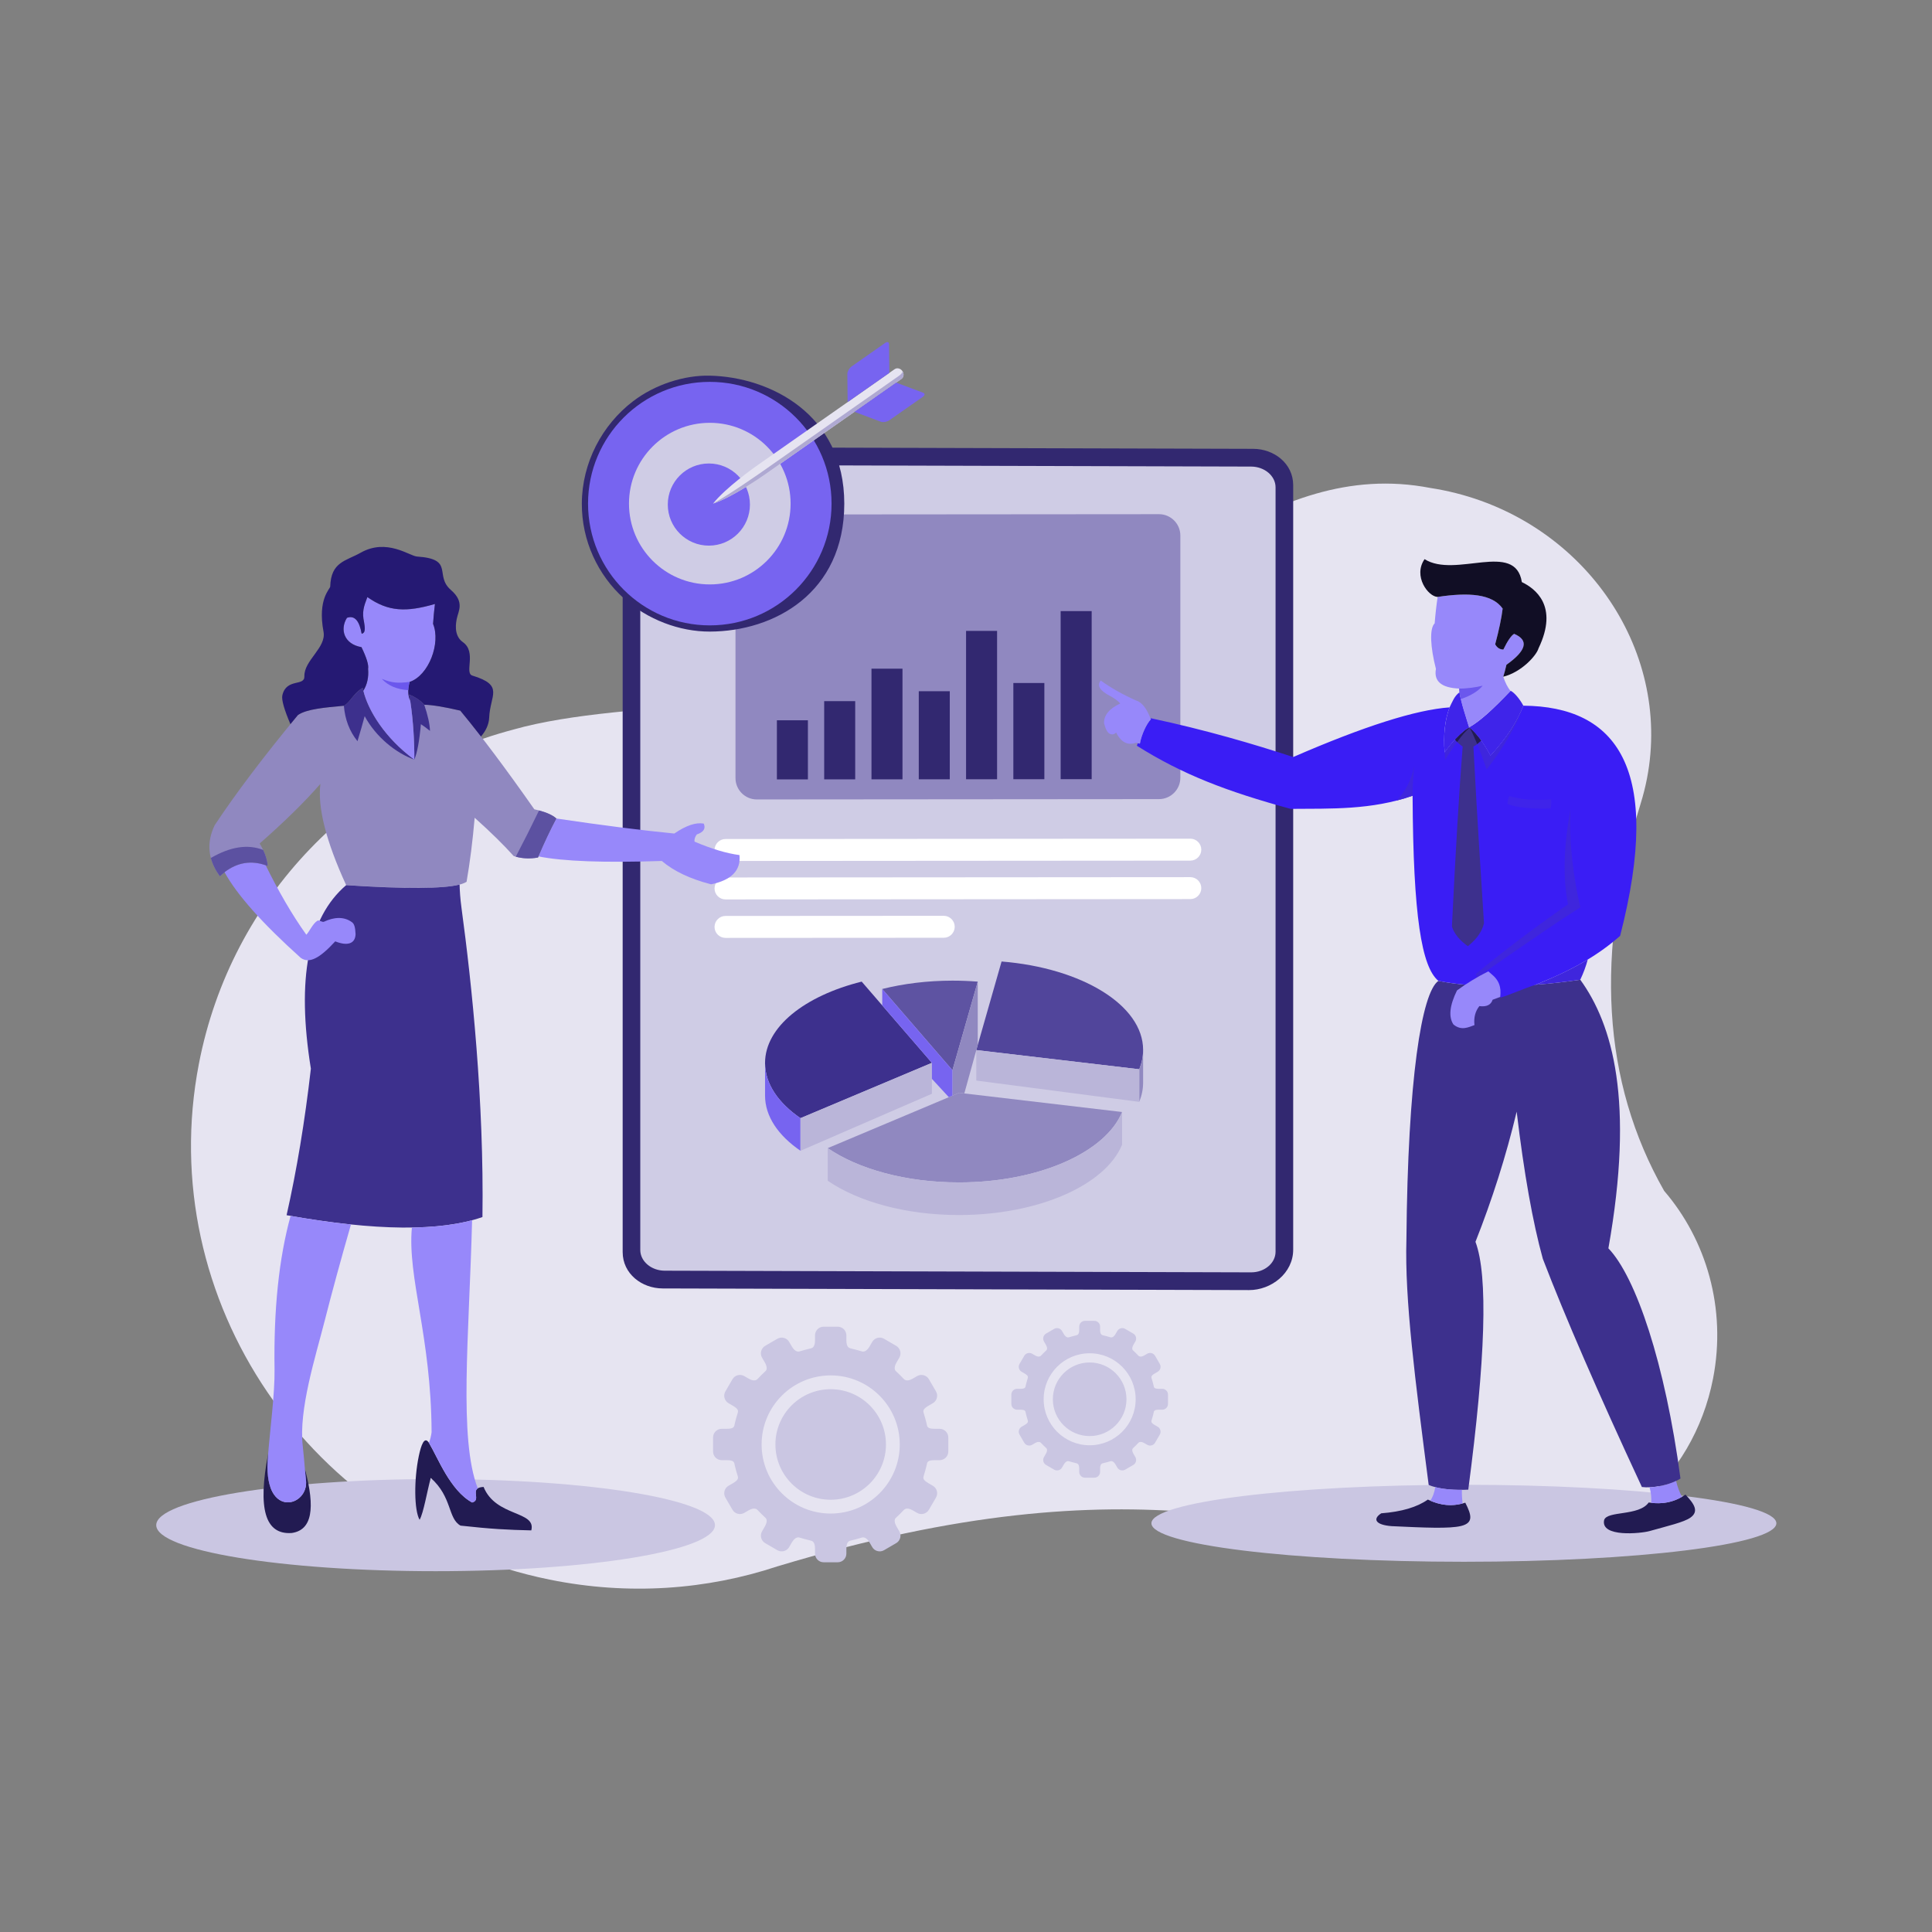 <svg xmlns="http://www.w3.org/2000/svg" enable-background="new 0 0 2000 2000" viewBox="0 0 2000 2000" id="Performancemanagement"><rect x="0" y="0" width="2000" height="2000" fill="#808080" stroke="none"/><path fill="#e6e4f1" fill-rule="evenodd" d="M1722.65,1232.69c43.78,50.89,64.73,121.83,50.76,194.08c-20.58,106.43-110.13,180.61-210.69,182.26
			l-0.01,0.02l-0.22-0.01c-10.1,0.15-20.3-0.43-30.56-1.77c-198.04-15.38-347.01-100.45-727.08,14.2l-0.01-0.01
			c-73.32,24.32-154.16,30.35-235.94,13.74c-247.77-50.34-410.3-289.4-363.01-533.95c33.58-173.7,164-303.43,325.53-345.99l0-0.03
			c119.54-33.61,316.35-16.39,501.96-76.28c161.02-51.95,277.89-206.6,447.27-173.82c4.47,0.69,8.96,1.48,13.45,2.39
			c142.7,28.99,237.1,162.57,210.85,298.34c-1.68,8.66-3.81,17.12-6.36,25.37l0.01,0c-48.04,154.95-40.02,288.77,24.06,401.44
			L1722.65,1232.69z" clip-rule="evenodd" class="colorede4f1 svgShape"></path><path fill="#322870" fill-rule="evenodd" d="M690.33,462.92c-22.99-0.07-45.75,17.45-45.75,41.87v791.35c0,22.54,19.9,37.59,41.32,37.65l607.06,1.71
			c22.99,0.07,45.75-17.45,45.75-41.87V502.28c0-22.54-19.9-37.59-41.32-37.65L690.33,462.92z" clip-rule="evenodd" class="color2b2870 svgShape"></path><path fill="#cfcce5" fill-rule="evenodd" d="M688.11,481.29l607.06,1.71c13.91,0.04,25.29,9.69,25.29,21.46v791.35c0,11.76-11.38,21.36-25.29,21.32
			l-607.06-1.71c-13.91-0.04-25.29-9.69-25.29-21.46V502.61C662.82,490.85,674.2,481.25,688.11,481.29z" clip-rule="evenodd" class="colord7cce5 svgShape"></path><path fill="#ffffff" fill-rule="evenodd" d="M976.96,970.77l-225.91,0.14c-6.25,0-11.36-5.11-11.36-11.36v0c0-6.25,5.11-11.37,11.36-11.37l225.91-0.14
			c6.25,0,11.36,5.1,11.36,11.36l0,0C988.33,965.65,983.22,970.77,976.96,970.77L976.96,970.77z M1232.22,890.92l-481.17,0.34
			c-6.25,0-11.36-5.1-11.36-11.35v0c0-6.25,5.11-11.36,11.36-11.37l481.17-0.34c6.25,0,11.36,5.1,11.36,11.35v0
			C1243.58,885.8,1238.47,890.91,1232.22,890.92L1232.22,890.92z M1232.22,930.74l-481.17,0.34c-6.25,0.01-11.36-5.1-11.36-11.35v0
			c0-6.25,5.11-11.37,11.36-11.37l481.17-0.34c6.25,0,11.36,5.1,11.36,11.35v0C1243.58,925.63,1238.47,930.74,1232.22,930.74z" clip-rule="evenodd" class="colorffffff svgShape"></path><path fill="#9088c0" fill-rule="evenodd" d="M783.45,532.61l416.37-0.33c12.14-0.01,22.07,9.91,22.07,22.05v250.83c0,12.14-9.93,22.08-22.07,22.09
			l-416.37,0.33c-12.14,0.01-22.07-9.91-22.07-22.06V554.7C761.38,542.56,771.31,532.62,783.45,532.61z" clip-rule="evenodd" class="color9488c0 svgShape"></path><rect width="32.1" height="61.2" x="804.24" y="745.63" fill="#322870" fill-rule="evenodd" clip-rule="evenodd" class="color2b2870 svgShape"></rect><rect width="32.11" height="80.97" x="853.19" y="725.82" fill="#322870" fill-rule="evenodd" clip-rule="evenodd" class="color2b2870 svgShape"></rect><rect width="32.1" height="114.54" x="902.15" y="692.22" fill="#322870" fill-rule="evenodd" clip-rule="evenodd" class="color2b2870 svgShape"></rect><rect width="32.1" height="91.17" x="951.11" y="715.55" fill="#322870" fill-rule="evenodd" clip-rule="evenodd" class="color2b2870 svgShape"></rect><rect width="32.11" height="153.58" x="1000.07" y="653.1" fill="#322870" fill-rule="evenodd" clip-rule="evenodd" class="color2b2870 svgShape"></rect><rect width="32.1" height="99.6" x="1049.02" y="707.04" fill="#322870" fill-rule="evenodd" clip-rule="evenodd" class="color2b2870 svgShape"></rect><rect width="32.11" height="173.99" x="1097.98" y="632.61" fill="#322870" fill-rule="evenodd" clip-rule="evenodd" class="color2b2870 svgShape"></rect><path fill="#9088c0" fill-rule="evenodd" d="M1161.6,1151.15l-168.69-19.86l-136.03,57.25c31.62,21.64,80.8,35.53,136.03,35.48
			C1075.51,1223.96,1144.58,1192.77,1161.6,1151.15z" clip-rule="evenodd" class="color9488c0 svgShape"></path><path fill="#3d308d" fill-rule="evenodd" d="M828.66,1157.51l136.03-57.26l-72.68-84.09c-59.07,14.78-100.03,46.95-100.03,84.23
			C791.98,1121.95,805.68,1141.78,828.66,1157.51z" clip-rule="evenodd" class="color38308d svgShape"></path><path fill="#51459b" fill-rule="evenodd" d="M1010.64,1087.03l168.69,19.86c2.63-6.44,4.02-13.13,4.02-19.99c0-46.44-63.57-84.85-146.52-91.56
			L1010.64,1087.03z" clip-rule="evenodd" class="color47459b svgShape"></path><path fill="#5e53a2" fill-rule="evenodd" d="M985.97,1107.9l26.19-91.7c-8.54-0.69-17.29-1.05-26.19-1.04c-25.96,0.02-50.59,3.12-72.68,8.64
			L985.97,1107.9z" clip-rule="evenodd" class="color5a53a2 svgShape"></path><path fill="#7764f0" fill-rule="evenodd" d="M828.66,1157.51c-22.98-15.73-36.68-35.56-36.68-57.12v33.76c0,21.56,13.7,41.39,36.68,57.12V1157.51z" clip-rule="evenodd" class="color8071b3 svgShape"></path><path fill="#bab5d9" fill-rule="evenodd" d="M1161.6,1151.15c-17.02,41.62-86.09,72.82-168.69,72.88c-55.24,0.04-104.42-13.84-136.03-35.48v33.76
			c31.62,21.64,80.8,35.53,136.03,35.48c82.6-0.07,151.66-31.26,168.69-72.88V1151.15z" clip-rule="evenodd" class="colorc2b5d9 svgShape"></path><path fill="#9088c0" fill-rule="evenodd" d="M1179.33,1106.89v33.76c2.63-6.44,4.02-13.13,4.02-19.99v-33.76
			C1183.35,1093.76,1181.96,1100.45,1179.33,1106.89z" clip-rule="evenodd" class="color9488c0 svgShape"></path><polygon fill="#bab5d9" fill-rule="evenodd" points="1179.33 1106.89 1010.64 1087.03 1010.64 1118.6 1179.33 1140.65" clip-rule="evenodd" class="colorc2b5d9 svgShape"></polygon><polygon fill="#bab5d9" fill-rule="evenodd" points="828.66 1191.28 964.7 1132.26 964.7 1100.26 828.66 1157.51" clip-rule="evenodd" class="colorc2b5d9 svgShape"></polygon><polygon fill="#9088c0" fill-rule="evenodd" points="998.25 1131.92 1010.64 1087.2 1010.64 1087.03 1012.16 1081.72 1012.16 1016.2 985.97 1107.9 985.97 1134.21 992.91 1131.29" clip-rule="evenodd" class="color9488c0 svgShape"></polygon><polygon fill="#7764f0" fill-rule="evenodd" points="985.97 1107.9 913.29 1023.8 913.29 1040.77 964.7 1100.26 964.7 1116.8 982.22 1135.79 985.97 1134.21" clip-rule="evenodd" class="color8071b3 svgShape"></polygon><ellipse cx="450.93" cy="1578.81" fill="#cac6e2" fill-rule="evenodd" clip-rule="evenodd" rx="289.2" ry="47.68" class="colord1c6e2 svgShape"></ellipse><path fill="#cac6e2" fill-rule="evenodd" d="M804.71 1385.89l-12.61 7.33c-4.25 2.47-5.7 7.97-3.23 12.22l2.78 4.78c3.28 5.64 1.85 8.2.83 9.11-2.8 2.51-5.4 5.24-8.01 7.95-.77.8-3.2 3.52-9.61-.2l-4.39-2.55c-4.25-2.47-9.75-1.02-12.22 3.23l-7.33 12.6c-2.47 4.25-1.02 9.75 3.23 12.22l4.35 2.53c6.01 3.49 5.85 5.29 5.09 7.83-1.05 3.5-2.17 7-2.93 10.62-.68 3.22-.37 5.53-8.55 5.53h-5.01c-4.92 0-8.94 4.01-8.94 8.94v14.58c0 4.92 4.01 8.94 8.94 8.94h5.01c8.17 0 7.87 2.31 8.55 5.53.76 3.62 1.89 7.12 2.93 10.62.76 2.55.92 4.34-5.09 7.83l-4.35 2.53c-4.25 2.47-5.71 7.97-3.23 12.22l7.33 12.61c2.47 4.25 7.97 5.7 12.22 3.23l4.39-2.55c6.41-3.73 8.84-1 9.61-.2 2.61 2.72 5.21 5.44 8.01 7.95 1.02.91 2.45 3.47-.83 9.11l-2.78 4.78c-2.47 4.25-1.02 9.75 3.23 12.22l12.61 7.33c4.25 2.47 9.75 1.02 12.22-3.23l2.78-4.77c3.33-5.73 6.61-5.5 8-5.06 4.02 1.28 7.73 2.11 11.88 3.19 1.52.39 4.11 1.5 4.11 8.32v5.11c0 4.92 4.01 8.94 8.94 8.94h14.58c4.92 0 8.94-4.01 8.94-8.94v-5.11c0-6.82 2.6-7.93 4.11-8.32 4.15-1.08 7.86-1.91 11.88-3.19 1.39-.44 4.66-.67 8 5.06l2.77 4.77c2.47 4.25 7.97 5.71 12.22 3.23l12.61-7.33c4.25-2.47 5.7-7.97 3.23-12.22l-2.78-4.78c-3.28-5.64-1.85-8.2-.83-9.11 2.8-2.51 5.4-5.24 8.01-7.95.77-.8 3.2-3.52 9.61.2l4.39 2.55c4.25 2.47 9.75 1.02 12.22-3.23l7.33-12.61c2.47-4.25 1.02-9.75-3.24-12.22l-4.35-2.53c-6.01-3.49-5.85-5.28-5.09-7.83 1.05-3.5 2.17-7 2.93-10.62.68-3.22.37-5.53 8.55-5.53h5.01c4.92 0 8.94-4.01 8.94-8.94v-14.58c0-4.92-4.01-8.94-8.94-8.94h-5.01c-8.17 0-7.87-2.31-8.55-5.53-.76-3.62-1.89-7.12-2.93-10.62-.76-2.55-.91-4.34 5.09-7.83l4.35-2.53c4.25-2.47 5.71-7.97 3.24-12.22l-7.33-12.6c-2.47-4.25-7.97-5.7-12.22-3.23l-4.39 2.55c-6.41 3.73-8.84 1-9.61.2-2.61-2.71-5.21-5.44-8.01-7.95-1.02-.91-2.45-3.47.83-9.11l2.78-4.78c2.47-4.25 1.02-9.75-3.23-12.22l-12.61-7.33c-4.25-2.47-9.75-1.02-12.22 3.23l-2.77 4.77c-3.34 5.73-6.61 5.5-8 5.06-4.02-1.28-7.73-2.11-11.88-3.19-1.51-.39-4.11-1.5-4.11-8.32v-5.12c0-4.92-4.01-8.94-8.94-8.94h-14.58c-4.92 0-8.94 4.01-8.94 8.94v5.12c0 6.82-2.59 7.93-4.11 8.32-4.15 1.08-7.86 1.91-11.88 3.19-1.38.44-4.66.67-8-5.06l-2.78-4.77C814.46 1384.87 808.96 1383.42 804.71 1385.89L804.71 1385.89zM859.92 1438.1c31.6 0 57.22 25.62 57.22 57.22 0 31.6-25.62 57.22-57.22 57.22-31.6 0-57.21-25.62-57.21-57.22C802.7 1463.72 828.32 1438.1 859.92 1438.1L859.92 1438.1zM859.92 1423.81c39.5 0 71.51 32.02 71.51 71.51 0 39.49-32.02 71.51-71.51 71.51-39.49 0-71.51-32.02-71.51-71.51C788.4 1455.82 820.42 1423.81 859.92 1423.81zM1091.25 1375.65l-8.39 4.88c-2.83 1.65-3.8 5.31-2.15 8.14l1.85 3.18c2.19 3.76 1.23 5.46.55 6.06-1.87 1.67-3.6 3.49-5.34 5.29-.51.53-2.13 2.35-6.4-.13l-2.93-1.7c-2.83-1.65-6.49-.68-8.14 2.15l-4.88 8.39c-1.65 2.83-.68 6.49 2.15 8.14l2.9 1.68c4 2.33 3.9 3.52 3.39 5.22-.7 2.33-1.44 4.66-1.95 7.07-.45 2.15-.25 3.68-5.69 3.68h-3.33c-3.28 0-5.95 2.67-5.95 5.95v9.71c0 3.28 2.67 5.95 5.95 5.95h3.33c5.44 0 5.24 1.53 5.69 3.68.51 2.41 1.26 4.74 1.95 7.07.51 1.7.61 2.89-3.39 5.22l-2.9 1.68c-2.83 1.65-3.8 5.31-2.15 8.14l4.88 8.39c1.65 2.83 5.31 3.8 8.14 2.15l2.93-1.7c4.27-2.48 5.89-.67 6.4-.13 1.74 1.81 3.47 3.62 5.34 5.3.68.61 1.63 2.31-.55 6.06l-1.85 3.18c-1.65 2.83-.68 6.49 2.15 8.14l8.39 4.88c2.83 1.65 6.49.68 8.14-2.15l1.85-3.18c2.22-3.82 4.4-3.66 5.32-3.37 2.68.85 5.15 1.4 7.91 2.12 1.01.26 2.74 1 2.74 5.54v3.41c0 3.28 2.67 5.95 5.95 5.95h9.71c3.28 0 5.95-2.67 5.95-5.95v-3.41c0-4.55 1.73-5.28 2.74-5.54 2.76-.72 5.24-1.27 7.91-2.12.92-.29 3.11-.44 5.32 3.37l1.85 3.18c1.65 2.83 5.31 3.8 8.14 2.15l8.39-4.88c2.83-1.65 3.8-5.31 2.15-8.14l-1.85-3.18c-2.18-3.76-1.23-5.46-.55-6.06 1.87-1.67 3.6-3.49 5.34-5.3.51-.53 2.13-2.35 6.4.13l2.93 1.7c2.83 1.65 6.49.68 8.14-2.15l4.88-8.39c1.65-2.83.68-6.49-2.15-8.14l-2.9-1.68c-4-2.33-3.9-3.52-3.39-5.22.7-2.33 1.44-4.66 1.95-7.07.45-2.15.25-3.68 5.69-3.68h3.34c3.28 0 5.95-2.67 5.95-5.95v-9.71c0-3.28-2.67-5.95-5.95-5.95h-3.34c-5.44 0-5.24-1.53-5.69-3.68-.51-2.41-1.26-4.74-1.95-7.07-.51-1.7-.61-2.89 3.39-5.22l2.9-1.68c2.83-1.65 3.8-5.31 2.15-8.14l-4.88-8.39c-1.65-2.83-5.31-3.8-8.14-2.15l-2.93 1.7c-4.27 2.48-5.89.67-6.4.13-1.74-1.81-3.47-3.62-5.34-5.29-.68-.61-1.63-2.31.55-6.06l1.85-3.18c1.65-2.83.68-6.49-2.15-8.14l-8.39-4.88c-2.83-1.65-6.49-.68-8.14 2.15l-1.85 3.18c-2.22 3.81-4.4 3.66-5.32 3.37-2.68-.85-5.15-1.4-7.91-2.12-1.01-.26-2.74-1-2.74-5.54v-3.41c0-3.28-2.67-5.95-5.95-5.95h-9.71c-3.28 0-5.95 2.67-5.95 5.95v3.41c0 4.55-1.73 5.28-2.74 5.54-2.76.72-5.23 1.27-7.91 2.12-.92.29-3.1.44-5.32-3.37l-1.85-3.18C1097.74 1374.97 1094.08 1374.01 1091.25 1375.65L1091.25 1375.65zM1128.01 1410.42c21.04 0 38.1 17.06 38.1 38.1 0 21.04-17.06 38.1-38.1 38.1-21.04 0-38.1-17.06-38.1-38.1C1089.91 1427.48 1106.97 1410.42 1128.01 1410.42L1128.01 1410.42zM1128.01 1400.9c26.3 0 47.62 21.32 47.62 47.62 0 26.3-21.32 47.62-47.62 47.62s-47.62-21.32-47.62-47.62C1080.39 1422.22 1101.71 1400.9 1128.01 1400.9zM1515.42 1537.04c178.65 0 323.47 17.84 323.47 39.85 0 22.01-144.82 39.85-323.47 39.85-178.65 0-323.47-17.84-323.47-39.85C1191.95 1554.88 1336.78 1537.04 1515.42 1537.04z" clip-rule="evenodd" class="colord1c6e2 svgShape"></path><path fill="#3d308d" fill-rule="evenodd" d="M1489.01,1015.4c-17.24,12.01-31.68,101.27-33.09,267.78c-1.84,62.47,9.01,145.22,23.04,254
			c11.44,4.9,28.22,5.57,40.99,4.89c17.79-134.99,20.7-221.19,7.45-256.55c17.2-43.42,31.64-88.62,42.65-134.72
			c7.64,63.98,16.67,114.75,27.08,152.31c23.07,60.13,57.26,138.87,102.55,236.24c10.48,1.42,29.1-1.73,39.94-8.8
			c-15.84-119.12-46.11-208.63-74.62-238.29c27.11-152.25,4.55-231.54-29.1-278.06C1575.87,1023.14,1523.75,1022.52,1489.01,1015.4z
			" clip-rule="evenodd" class="color38308d svgShape"></path><path fill="#3a1df5" fill-rule="evenodd" d="M1677.13,968.8c44.91-174.1-4-237.51-100.19-238.28c-6.35,16.9-17.7,34.18-34.06,51.84
			c-6.75-12.9-14.08-22.72-22-29.45c-8.45,5.54-16.91,14.23-25.39,26.07c-1.47-18.03,0.22-33.6,5.08-46.7
			c-34.6,2.4-88.55,19.53-161.85,51.4c-40.27-13.26-90.8-28.16-147.57-40.21l-0.19,0.15l0.39,1.03
			c-4.47,4.53-9.76,16.02-11.37,25.16c-0.91-0.24-1.48-0.39-2.16-0.56l-0.95,2.73c47.39,29.9,93.5,47.43,159.16,65.36
			c41.69-0.34,83.83,1.3,126.28-13.61c0.61,125.21,9.42,177.28,26.69,191.66c16.55,3.39,37.06,5.31,60.49,5.42
			c1.54,2.84,2.66,7.48,3.79,11.95c11.02-3.42,23.15-9.06,36.51-13.4l3.67-1.49C1630.29,1002.96,1655.73,987.71,1677.13,968.8z" clip-rule="evenodd" class="colorf59b1d svgShape"></path><path fill="#221b52" fill-rule="evenodd" d="M1440.52,1579.86c34.31,1.6,59.95,2.8,72.02-0.19c13.02-3.23,10.87-11.18,4.32-24.1
			c-12.84,4.2-25.75,3.12-38.76-3.22c-11.15,7.88-27.24,12.62-48.24,14.22C1420.65,1572.52,1423.87,1578.53,1440.52,1579.86
			L1440.52,1579.86z M1707.62,1584.96c19.03-5.38,35.43-9.09,42.25-13.88c9.13-6.43,4.18-14.13-5.12-23.86
			c-11.07,7.74-23.74,10.45-38.03,8.16c-10.09,14.33-42.88,8.31-46.11,18.12C1656.59,1591.77,1698.87,1587.43,1707.62,1584.96z" clip-rule="evenodd" class="color1b2452 svgShape"></path><path fill="#3f26dd" fill-rule="evenodd" d="M1643.63,993.31c-15.62,9.42-33.51,17.89-53.83,26.06c14.69-1.08,30.12-2.78,46.1-5.16
			C1639.27,1007.05,1641.79,1000.3,1643.63,993.31L1643.63,993.31z M1496.02,786.58c3.77-6.35,8.05-12.66,12.41-18.49
			c-0.87-0.87-1.59-1.7-2.15-2.48c-3.58,3.88-7.17,8.32-10.75,13.33C1495.63,781.54,1495.79,784.09,1496.02,786.58L1496.02,786.58z
			 M1462.33,823.74c-0.17-7.24,0.39-17.45,1.68-30.62c-2.99,14.3-9.03,26.17-18.14,35.61
			C1451.35,827.32,1456.83,825.66,1462.33,823.74L1462.33,823.74z M1542.89,782.36c-3.09-5.9-6.3-11.16-9.63-15.77
			c-0.63,0.53-2.04,2.08-4.07,3.68c3.12,7.62,6.52,16.67,9.78,26.22c16.25-20.43,31.66-46.43,37.97-65.98
			C1570.59,747.42,1559.24,764.7,1542.89,782.36L1542.89,782.36z M1549.5,1020.82c-10.82-0.05-21.02-0.49-30.49-1.28
			c3.3-3.34,6.68-6.17,10.13-8.5l-1.53-2.69c22.87-19,57.91-46.15,95.6-72.2c-5.43-27.06-4.57-59.93,2.58-98.62
			c-1.92,34,3.42,73.49,10.19,101.76c-21.68,13.64-49.97,32.99-98.35,66.62C1542.19,1009.76,1546.14,1014.73,1549.5,1020.82z" clip-rule="evenodd" class="colordd6b26 svgShape"></path><path fill="#3d308d" fill-rule="evenodd" d="M1536.2,955.52c-3.18-49.02-7.05-108.68-10.93-182.7c4.12-2.09,7.01-5.41,7.99-6.23
			c-3.95-5.47-8.07-10.03-12.37-13.68c-4.86,3.19-9.73,7.42-14.6,12.69c1.5,2.1,4.12,4.51,7.86,7.26
			c-3.61,45.55-7.32,107.63-11.12,186.22c2.07,7.29,8.36,14.74,16.5,20.39C1524.84,975.18,1533.69,967.29,1536.2,955.52z" clip-rule="evenodd" class="color38308d svgShape"></path><path fill="#3f24ea" fill-rule="evenodd" d="M1542.89 782.36c16.35-17.66 27.7-34.94 34.06-51.84-3.57-6.75-9.19-13.52-13.13-15.43-19.02 19.85-31.12 30.95-42.73 37.7-.07.04-.13.08-.2.12-.15-.53-.3-1.06-.46-1.59-3.06-10.48-7.5-22.63-9.43-34.73-5.47 3.88-7.43 9.77-10.41 15.68-4.86 13.1-6.55 28.67-5.08 46.7 3.6-5.03 7.19-9.48 10.78-13.37 4.87-5.28 9.74-9.5 14.6-12.69 4.3 3.65 8.42 8.21 12.37 13.68C1536.59 771.2 1539.8 776.46 1542.89 782.36zM1605.25 836.88c.62-2.74.8-5.87.54-9.4-16.13 1.41-30.6.34-43.32-3.39-1.36 2.57-1.96 5.34-1.8 8.31C1570.46 836.06 1585.33 837.56 1605.25 836.88z" clip-rule="evenodd" class="colorea7924 svgShape"></path><path fill="#9788fa" fill-rule="evenodd" d="M1563.62,715.2c-2.95-3.67-5.44-8.55-7.46-14.66c1.07-3.26,2.17-7.38,3.31-12.36
			c20.82-14.81,23.48-25.48,7.97-32.03c-3.05,1.8-6.78,7.23-11.17,16.28c-3.66-0.07-6.48-1.88-8.45-5.44
			c4.04-15.2,6.61-27.53,7.73-36.99c-10.75-15.25-35.14-16.93-67.29-12.07c-1.31,8.62-2.34,17.73-3.09,27.35
			c-5.59,5.37-4.43,24.83,1.3,47.15c-2.35,12.81,5.68,19.61,24.08,20.38l0.26,3.9c1.93,12.1,6.37,24.24,9.43,34.73l0.66,1.48
			C1532.49,746.16,1544.59,735.06,1563.62,715.2z" clip-rule="evenodd" class="colorfab688 svgShape"></path><path fill="#110e25" fill-rule="evenodd" d="M1488.25,617.93c32.15-4.87,56.54-3.18,67.29,12.07c-1.12,9.45-3.69,21.78-7.73,36.99
			c1.97,3.56,4.79,5.37,8.45,5.44c4.39-9.04,8.12-14.48,11.17-16.28c15.5,6.55,12.84,17.23-7.97,32.03
			c-1.14,4.98-2.24,9.1-3.31,12.36c18.91-4.67,34.45-22.01,36.53-29.41c21.23-44.18-3.89-62.1-17.27-68.55
			c-6.76-43.15-68.78-3.55-100.71-23.74C1462.55,596.41,1478.5,617.75,1488.25,617.93z" clip-rule="evenodd" class="color250e1c svgShape"></path><path fill="#6b57ed" fill-rule="evenodd" d="M1534.85,709.79c-5.89,1.63-17.51,3.22-24.31,3.01l0.26,3.9c0.37,2.35,0.84,4.69,1.38,7.03
			c0.07-0.02,0.14-0.05,0.21-0.07C1522.91,719.99,1530.4,715.36,1534.85,709.79z" clip-rule="evenodd" class="colored7d57 svgShape"></path><path fill="#221b52" fill-rule="evenodd" d="M1508.44,768.09c-0.78-0.77-1.5-1.6-2.15-2.48c7.08-7.52,12.12-11.61,15.12-12.25
			c2.14,3.86,4.85,9.76,7.79,16.92c2.02-1.6,3.44-3.16,4.07-3.68c-3.79-5.25-7.74-9.66-11.85-13.24
			C1517.5,756.53,1513.18,761.44,1508.44,768.09z" clip-rule="evenodd" class="color1b2452 svgShape"></path><path fill="#9788fa" fill-rule="evenodd" d="M1707.59 1539.63c1.51 5.18 2.09 10.55 1.76 16.11 11.72 1.39 22.33-.69 31.82-6.24-2.7-5.07-4.72-10.55-6.07-16.43C1726.91 1537.02 1716.26 1539.27 1707.59 1539.63L1707.59 1539.63zM1514.05 1556.4c-.56-4.85-.8-9.56-.71-14.12-9 .1-19.05-.58-27.56-2.81-.97 5.83-2.68 10.51-5.15 14.04C1491.83 1558.39 1502.97 1559.36 1514.05 1556.4zM1191.37 744.65c-4.23-11.31-9.39-17.84-15.49-19.59-13.7-6.1-25.83-12.96-36.41-20.58-4.26 5.22-.87 10.63 10.17 16.24 4.61 2.55 7.94 5.06 10.01 7.54-11.48 5.42-17.06 12.25-16.73 20.5 1.63 6.36 3.69 10.01 6.18 10.96 1.17.45 3.79 1.36 6.3-1.44 6.24 12.43 14.3 12.94 20.66 10.57 1.79.39 2.37.55 3.95.96C1181.61 760.67 1186.89 749.18 1191.37 744.65z" clip-rule="evenodd" class="colorfab688 svgShape"></path><path fill="#9088c0" fill-rule="evenodd" d="M375.53,712.12c-9.86,5.68-12.89,15.01-19.56,18.48c-19.36,1.83-38.46,3.32-47.55,9.62
			c-35.54,42.96-64.25,80.95-86.13,113.95c-8.86,18.29-7.08,35.94,5.34,52.97c15.23-14.07,31.74-17.62,49.54-10.67
			c-0.59-7.44-3.39-15.18-8.38-23.25c25.57-22.44,46.53-43.02,62.88-61.74c-3.02,24.56,5.87,59.49,26.68,104.81
			c72.42,4.71,113.96,3.57,124.63-3.43c3.53-20.26,6.32-42.37,8.39-66.31c16.62,14.88,30.09,28.09,40.4,39.64
			c7.81,2.57,16.19,3.08,25.16,1.53c6.33-14.87,12.68-28.33,19.06-40.4c-4.4-3.97-12.02-7.14-22.86-9.53
			c-29.57-42.17-55.1-76.22-76.6-102.14c-16.68-3.89-29.13-5.93-37.35-6.1c-3.52-4.15-8.72-7.7-15.62-10.67
			c4.02,22.15,5.55,48.7,5.33,67.46C397.25,763.16,379.47,732.89,375.53,712.12z" clip-rule="evenodd" class="color9488c0 svgShape"></path><path fill="#3d308d" fill-rule="evenodd" d="M321.82 1106.29c-15.02-93.03-2.84-156.36 36.54-189.99 61.16 3.98 100.29 3.78 117.41-.59.18 6.55.62 14.26 2 24.4 10.65 78.43 23.39 200.17 21.66 319.77-43.16 15.16-110.75 14.52-202.76-1.9C307.17 1211.45 315.56 1160.89 321.82 1106.29zM439.17 729.56c3.72 10.92 5.71 19.94 5.96 27.06-4.26-3.39-7.4-5.71-9.43-6.96-1.56 17.53-3.83 29.76-6.81 36.69.21-18.76-1.31-45.31-5.33-67.46C430.45 721.85 435.66 725.41 439.17 729.56z" clip-rule="evenodd" class="color38308d svgShape"></path><path fill="#3d308d" fill-rule="evenodd" d="M375.53,712.12c3.94,20.77,21.72,51.04,53.36,74.22c-18.9-6.71-39.56-23.13-51.4-44.98
			c-1.96,7.39-4.44,16.03-7.43,25.92c-8.23-10.19-12.92-22.42-14.08-36.69C362.64,727.13,365.67,717.8,375.53,712.12z" clip-rule="evenodd" class="color38308d svgShape"></path><path fill="#9788fa" fill-rule="evenodd" d="M275.03 895.69c12.62 25.78 27.38 51.49 42.09 71.94 3.37-3.61 6.63-11.45 11.41-14.45 1.9-1.2 4.93 1.89 6.95.94 9.64-4.54 20.33-5.85 28.97.62 2.16 1.62 3.32 4.8 3.64 12.32-.36 10.34-9.02 12.3-21.06 7.43-16.12 17.58-26.84 23.29-35.62 17.15-39.77-35.69-66.09-65.28-78.98-88.77C245.67 892.79 259.88 890.4 275.03 895.69zM685.1 891.27c-59.58 1.98-102.14.4-127.68-4.72 6.16-14.4 12.35-27.48 18.56-39.23 47.51 7.05 88.2 12.24 122.05 15.55 12.17-8.33 22.33-11.76 30.49-10.29 2.25 5.13-.16 8.88-7.23 11.24-1.9 2.66-2.66 5.14-2.29 7.43 17.62 7.53 33.12 12.16 46.5 13.91 1.57 15.87-8.24 25.96-29.41 30.28C714.49 909.87 697.5 901.81 685.1 891.27z" clip-rule="evenodd" class="colorfab688 svgShape"></path><path fill="#221b52" fill-rule="evenodd" d="M315.59,1520.42c11.1,41.44,7.35,63.5-13.57,66.53c-27.79,2.01-35.33-25.45-24.42-82.04
			c-0.24,3.08-0.43,5.93-0.55,8.48c-3.07,59.26,42.9,46,39.7,18.71C316.3,1528.29,315.94,1524.4,315.59,1520.42z" clip-rule="evenodd" class="color1b2452 svgShape"></path><path fill="#9788fa" fill-rule="evenodd" d="M316.75,1532.1c3.2,27.3-42.77,40.56-39.7-18.71c0.12-2.55,0.31-5.4,0.55-8.48
			c1.88-24.15,6.99-62.81,6.61-87.19c-0.98-62.28,4.56-115.28,16.6-159.01c22.29,3.9,43.13,6.85,62.51,8.86
			c-10.48,36.4-19.56,69.69-27.25,99.88c-9.44,37.08-27.06,91.94-22.65,129.59c0.95,8.07,1.53,15.87,2.18,23.37
			C315.94,1524.4,316.3,1528.29,316.75,1532.1z" clip-rule="evenodd" class="colorfab688 svgShape"></path><path fill="#221b52" fill-rule="evenodd" d="M500.6,1539.25c-16.04,0.87-1.4,13.34-11.84,16.15c-22.83-12.48-35.47-46.51-44.58-61.54
			c-4.8-7.9-8.27,2.15-10.63,13.41c-5.08,24.17-4.92,56.09,0.82,66.02c4.17-7.27,7.76-29.66,11.56-43.34
			c22.4,19.92,17.5,41.89,30.79,49.37c31.86,3.52,49.09,4.4,73.28,4.93C555.32,1563.69,513.25,1570.63,500.6,1539.25z" clip-rule="evenodd" class="color1b2452 svgShape"></path><path fill="#9788fa" fill-rule="evenodd" d="M488.71,1263.18c-3.05,119.53-14.06,226.04,5.87,277.55c-5.54,3.58,2.74,12.36-5.81,14.66
			c-22.83-12.48-35.47-46.51-44.58-61.54c-0.05-0.09-0.1-0.17-0.15-0.25c1.27-3.18,2.19-6.83,2.74-10.96
			c-0.4-99.14-25.18-160.28-20.39-211.91C450.51,1270.39,471.29,1267.87,488.71,1263.18z" clip-rule="evenodd" class="colorfab688 svgShape"></path><path fill="#5c51a1" fill-rule="evenodd" d="M533.93 886.84c8.01-15.24 16.04-31.19 24.08-47.86 8.28 2.22 14.28 5 17.98 8.34-6.21 11.75-12.4 24.82-18.56 39.23-.17.39-.33.78-.5 1.17C548.78 889.13 541.12 888.84 533.93 886.84zM272.43 879.86c2.73 5.71 4.31 11.24 4.74 16.62-.72-.28-1.43-.54-2.15-.79-15.15-5.29-29.35-2.9-42.61 7.18.03.06.06.11.09.17-1.64 1.25-3.27 2.62-4.88 4.11-4.55-6.23-7.66-12.55-9.36-18.96C238.49 876.43 256.54 873.65 272.43 879.86z" clip-rule="evenodd" class="color6251a1 svgShape"></path><path fill="#9788fa" fill-rule="evenodd" d="M424.03,705.94c-2.03,7.63-1.82,14.12,0.62,19.48c3.2,20.67,4.43,43.97,4.24,60.92
			c-30.19-22.13-47.77-50.72-52.73-71.34c4-6.45,5.64-13.97,4.91-22.58c0.74-4.03-1.55-11.53-6.86-22.49
			c-18.07-3.13-22.56-18.3-15.04-30.35c8.45-2.99,13,3.92,15.23,16.44c4.81-0.71,2.97-8.4,2.48-12
			c-2.26-10.42-0.37-16.04,3.43-25.92c21.7,15.26,40.3,15.73,69.93,7.14c-0.86,7.11-1.5,13.96-1.91,20.58
			C456.44,665.6,444.03,699.23,424.03,705.94z" clip-rule="evenodd" class="colorfab688 svgShape"></path><path fill="#251973" fill-rule="evenodd" d="M450.23,625.24c-29.62,8.6-48.23,8.12-69.93-7.14c-3.8,9.88-5.69,15.5-3.43,25.92
			c0.5,3.6,2.34,11.29-2.48,12c-2.23-12.51-6.78-19.43-15.23-16.44c-7.52,12.05-3.03,27.22,15.04,30.35
			c5.31,10.96,7.6,18.46,6.86,22.49c0.72,8.61-0.91,16.14-4.91,22.58c-0.24-0.98-0.44-1.95-0.63-2.89
			c-9.86,5.68-12.89,15.01-19.56,18.48c-19.36,1.83-38.46,3.32-47.55,9.62c-2.62,3.17-5.21,6.32-7.76,9.43
			c-6.19-14.51-9.44-25.17-8.35-29.89c4.17-18,23.13-8.97,22.8-19.62c-0.51-16.6,22.93-29.61,19.81-46.18
			c-6.38-33.89,6.85-44.17,6.93-46.75c0.79-25.68,16.15-26.34,31.45-35c27.14-15.37,50.73,3.43,58.43,3.93
			c39.22,2.57,17.5,19.42,35.06,34.62c14.46,12.52,7.62,22,6.13,29.53c-0.67,3.39-3.82,17.34,6.19,24.4
			c14.68,10.35,1.25,32.06,9.91,34.69c33.33,10.1,18.3,20.16,17.4,43.45c-0.29,7.46-3.81,14.14-8.5,19.61
			c-7.53-9.73-14.67-18.66-21.42-26.79c-16.68-3.89-29.13-5.93-37.35-6.1c-3.52-4.15-8.72-7.7-15.62-10.67
			c0.39,2.14,0.76,4.32,1.1,6.54c-2.44-5.36-2.65-11.86-0.62-19.48c20-6.71,32.41-40.35,24.29-60.12
			C448.73,639.2,449.36,632.35,450.23,625.24z" clip-rule="evenodd" class="color733e19 svgShape"></path><path fill="#6b57ed" fill-rule="evenodd" d="M424.03,705.94c-12.11,1.36-17.6,1.28-28.8-3.18c6.56,7.08,15.71,10.97,27.45,11.65
			C422.78,711.76,423.23,708.94,424.03,705.94z" clip-rule="evenodd" class="colored7d57 svgShape"></path><path fill="#9788fa" fill-rule="evenodd" d="M1540.68,1005.54c-11.9,6-22.69,12.58-32.4,19.75c-7.69,15.68-8.91,27.43-3.68,35.24
			c8.24,6.86,15.71,2.78,21.77,0.64c-0.87-7.76,0.82-14.31,5.06-19.65c7.48,0.95,12.05-1.25,13.72-6.59
			c2.9-1.11,5.52-2.08,7.89-2.93c1.34-10.81-1.94-16.66-6.43-21.27C1544.7,1008.93,1542.67,1007.27,1540.68,1005.54z" clip-rule="evenodd" class="colorfab688 svgShape"></path><path fill="#322870" fill-rule="evenodd" d="M734.78,388.88C797.07,390.27,874,428.67,874,521.35c0,92.68-72.77,132.32-139.22,132.47
			c-31.51,0.07-64.52-12.46-88.88-34.32c-27-24.24-43.72-59.75-43.59-98.15c0.14-42.41,21.08-81.61,53.03-105.98
			C678.52,397.7,708.6,388.29,734.78,388.88z" clip-rule="evenodd" class="color2b2870 svgShape"></path><path fill="#7764f0" fill-rule="evenodd" d="M734.78,395.31c69.61,0,126.04,56.43,126.04,126.04s-56.43,126.04-126.04,126.04
			c-69.61,0-126.04-56.43-126.04-126.04S665.17,395.31,734.78,395.31z" clip-rule="evenodd" class="color8071b3 svgShape"></path><path fill="#cfcce5" fill-rule="evenodd" d="M734.78,437.69c46.2,0,83.65,37.45,83.65,83.65c0,46.2-37.45,83.65-83.65,83.65
			c-46.2,0-83.66-37.45-83.66-83.65C651.13,475.15,688.58,437.69,734.78,437.69z" clip-rule="evenodd" class="colord7cce5 svgShape"></path><path fill="#7764f0" fill-rule="evenodd" d="M733.81,479.8c23.49,0,42.52,19.04,42.52,42.52c0,23.49-19.04,42.52-42.52,42.52
			c-23.48,0-42.52-19.04-42.52-42.52C691.28,498.84,710.32,479.8,733.81,479.8z" clip-rule="evenodd" class="color8071b3 svgShape"></path><path fill="#e6e4f1" fill-rule="evenodd" d="M738.16,521.33c19.81-6.59,49.23-26.98,53.87-30.23c52.03-36.44,89.14-62.44,141.17-98.88
			c2.45-1.72,2.87-5.39,0.93-8.15l0,0c-1.94-2.77-5.53-3.63-7.98-1.91C874.12,418.6,837,444.6,784.97,481.04
			C780.34,484.29,751.12,504.97,738.16,521.33z" clip-rule="evenodd" class="colorede4f1 svgShape"></path><path fill="#afa9d2" fill-rule="evenodd" d="M789.68,487.76l141.17-98.88c2.45-1.72,3.92-3.88,3.27-4.81c1.94,2.77,1.52,6.44-0.93,8.15l-5.5,3.85
			l-10.79,7.56l-10.79,7.56l-10.79,7.56l-10.79,7.56l-92.49,64.79c-4.64,3.25-34.06,23.64-53.87,30.23
			C755.69,511.5,785.04,491.01,789.68,487.76z" clip-rule="evenodd" class="colorb6a9d2 svgShape"></path><path fill="#7764f0" fill-rule="evenodd" d="M884.52 426.32l27.27 10.24c2.41.9 6.47.18 9.02-1.61l34.59-24.23c2.17-1.52 2.27-3.4.22-4.17l-27.92-10.48L884.52 426.32zM877.47 416.26l-.3-29.12c-.03-2.57 2.04-6.14 4.59-7.93l34.58-24.22c2.17-1.52 3.97-.98 3.99 1.21l.31 29.82L877.47 416.26z" clip-rule="evenodd" class="color8071b3 svgShape"></path></svg>